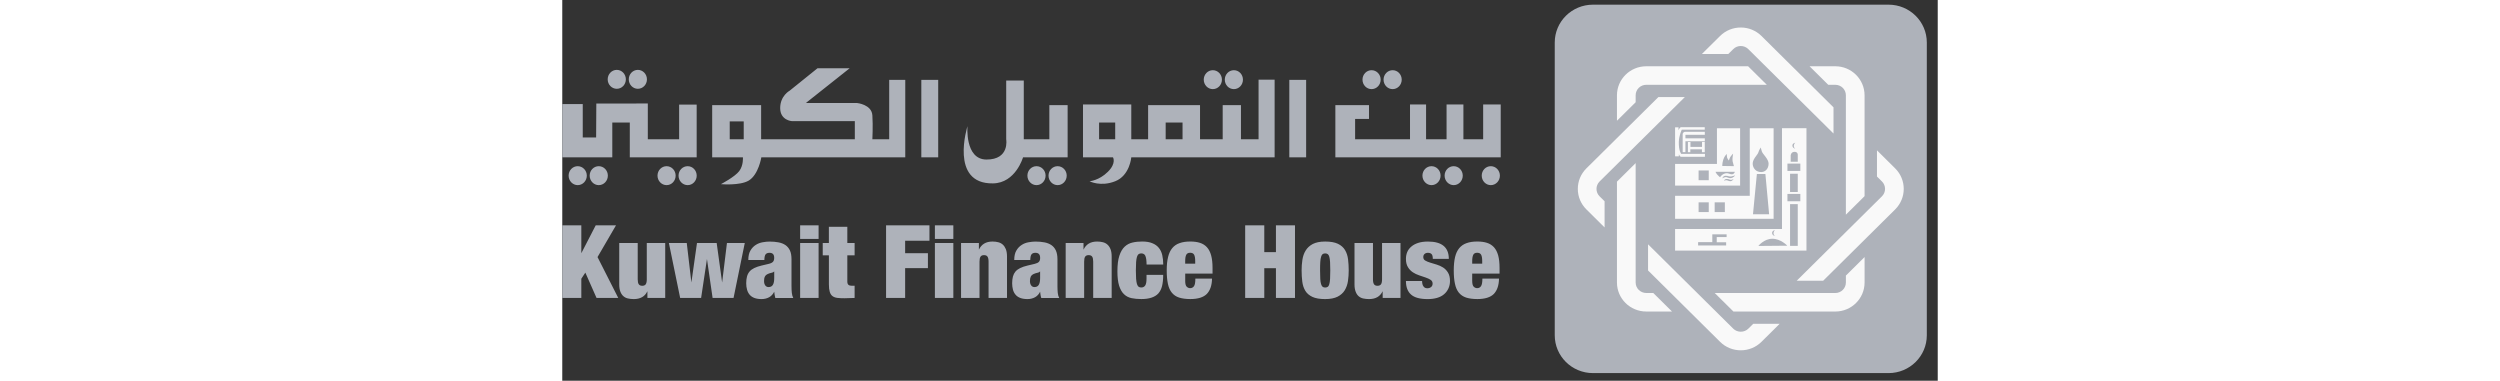<svg width="197" height="30" viewBox="0 0 112 31" fill="none" xmlns="http://www.w3.org/2000/svg">
<rect x="0" y="0" width="112" height="31" fill="#333333" stroke="none"/>
<path fill-rule="evenodd" clip-rule="evenodd" d="M63.977 22.884C63.936 23.169 63.845 23.416 63.715 23.635C63.581 23.854 63.387 24.027 63.133 24.158C62.882 24.285 62.543 24.353 62.121 24.353C61.681 24.353 61.335 24.293 61.08 24.174C60.822 24.052 60.63 23.888 60.503 23.676C60.375 23.464 60.292 23.216 60.257 22.932C60.221 22.647 60.203 22.343 60.203 22.018C60.203 21.725 60.223 21.435 60.266 21.157C60.309 20.877 60.394 20.624 60.528 20.406C60.662 20.182 60.856 20.005 61.108 19.869C61.36 19.738 61.695 19.668 62.121 19.668C62.56 19.668 62.907 19.73 63.162 19.853C63.417 19.977 63.61 20.148 63.738 20.362C63.867 20.578 63.949 20.827 63.984 21.113C64.02 21.396 64.038 21.702 64.038 22.025C64.038 22.32 64.017 22.607 63.977 22.884ZM61.722 22.714C61.731 22.893 61.756 23.034 61.79 23.142C61.822 23.245 61.866 23.317 61.916 23.354C61.97 23.393 62.038 23.412 62.121 23.412C62.204 23.412 62.271 23.393 62.328 23.354C62.386 23.317 62.428 23.245 62.457 23.142C62.487 23.036 62.509 22.895 62.52 22.714C62.53 22.538 62.537 22.308 62.537 22.027C62.537 21.746 62.532 21.515 62.52 21.336C62.509 21.152 62.487 21.009 62.457 20.905C62.427 20.8 62.384 20.73 62.328 20.691C62.271 20.654 62.205 20.634 62.121 20.634C62.039 20.634 61.97 20.654 61.916 20.691C61.865 20.73 61.82 20.8 61.79 20.905C61.756 21.009 61.733 21.152 61.722 21.336C61.709 21.515 61.706 21.746 61.706 22.027C61.706 22.308 61.711 22.538 61.722 22.714ZM50.723 22.861C50.723 23.101 50.764 23.264 50.846 23.345C50.93 23.425 51.025 23.464 51.128 23.464C51.258 23.464 51.364 23.409 51.44 23.301C51.515 23.195 51.551 22.988 51.551 22.684H52.909C52.898 23.238 52.755 23.651 52.484 23.934C52.211 24.209 51.763 24.351 51.139 24.351C50.776 24.351 50.473 24.308 50.229 24.231C49.982 24.151 49.786 24.017 49.636 23.833C49.486 23.649 49.377 23.407 49.315 23.107C49.253 22.81 49.219 22.451 49.219 22.023C49.219 21.592 49.254 21.232 49.328 20.933C49.401 20.633 49.511 20.392 49.67 20.203C49.824 20.018 50.023 19.878 50.266 19.797C50.507 19.708 50.798 19.666 51.139 19.666C51.438 19.666 51.703 19.701 51.929 19.774C52.152 19.846 52.343 19.966 52.495 20.134C52.648 20.302 52.762 20.523 52.837 20.8C52.91 21.071 52.95 21.412 52.95 21.82V22.276H50.725V22.861H50.723ZM51.453 20.747C51.396 20.636 51.287 20.581 51.126 20.581C50.973 20.581 50.866 20.636 50.809 20.747C50.75 20.857 50.723 21.032 50.723 21.269V21.468H51.538V21.269C51.538 21.032 51.51 20.857 51.453 20.747ZM38.944 24.019L38.91 23.753C38.812 23.955 38.678 24.1 38.5 24.202C38.318 24.301 38.113 24.353 37.881 24.353C37.654 24.353 37.458 24.321 37.303 24.264C37.144 24.204 37.014 24.119 36.917 24.004C36.815 23.888 36.744 23.752 36.699 23.593C36.658 23.432 36.633 23.255 36.633 23.062C36.633 22.854 36.657 22.67 36.696 22.517C36.737 22.363 36.805 22.23 36.899 22.115C36.996 22.002 37.122 21.907 37.283 21.829C37.444 21.746 37.643 21.681 37.883 21.624L38.473 21.484C38.634 21.445 38.748 21.389 38.814 21.317C38.882 21.244 38.912 21.134 38.912 20.997C38.912 20.723 38.785 20.585 38.53 20.585C38.387 20.585 38.282 20.624 38.216 20.703C38.148 20.779 38.114 20.938 38.107 21.172H36.803C36.803 20.848 36.862 20.588 36.98 20.394C37.096 20.198 37.242 20.048 37.415 19.94C37.584 19.83 37.772 19.76 37.974 19.726C38.175 19.689 38.361 19.671 38.532 19.671C38.794 19.671 39.033 19.691 39.256 19.733C39.476 19.774 39.665 19.848 39.826 19.956C39.984 20.064 40.106 20.21 40.191 20.394C40.277 20.58 40.322 20.816 40.322 21.11V23.296C40.322 23.504 40.331 23.69 40.347 23.851C40.364 24.01 40.402 24.148 40.465 24.264H39.005C38.976 24.185 38.957 24.1 38.944 24.019ZM38.801 23.19C38.875 23.07 38.91 22.884 38.91 22.638V22.101C38.851 22.161 38.782 22.2 38.693 22.211C38.602 22.227 38.5 22.259 38.388 22.308C38.272 22.363 38.193 22.435 38.147 22.527C38.104 22.617 38.082 22.741 38.082 22.886C38.082 23.034 38.116 23.154 38.184 23.243C38.248 23.331 38.337 23.375 38.45 23.375C38.612 23.374 38.73 23.314 38.801 23.19ZM31.844 24.261H30.342V19.784H31.844V24.261ZM31.844 19.457H30.342V18.349H31.844V19.457ZM20.872 24.261H19.369V19.784H20.872V24.261ZM20.872 19.457H19.369V18.349H20.872V19.457ZM52.234 6.486C52.234 6.06 52.566 5.716 52.973 5.716C53.383 5.716 53.714 6.06 53.714 6.486C53.714 6.912 53.382 7.257 52.973 7.257C52.566 7.258 52.234 6.912 52.234 6.486ZM53.947 6.486C53.947 6.06 54.277 5.716 54.688 5.716C55.096 5.716 55.426 6.06 55.426 6.486C55.426 6.912 55.095 7.257 54.688 7.257C54.277 7.258 53.947 6.912 53.947 6.486ZM65.16 6.486C65.16 6.06 65.49 5.716 65.899 5.716C66.308 5.716 66.64 6.06 66.64 6.486C66.64 6.912 66.308 7.257 65.899 7.257C65.49 7.258 65.16 6.912 65.16 6.486ZM66.875 6.486C66.875 6.06 67.204 5.716 67.616 5.716C68.022 5.716 68.354 6.06 68.354 6.486C68.354 6.912 68.022 7.257 67.616 7.257C67.204 7.258 66.875 6.912 66.875 6.486ZM74.869 14.301C74.869 13.873 75.199 13.532 75.608 13.532C76.015 13.532 76.348 13.875 76.348 14.301C76.348 14.73 76.015 15.075 75.608 15.075C75.198 15.073 74.869 14.728 74.869 14.301ZM70.041 14.301C70.041 13.873 70.371 13.532 70.779 13.532C71.188 13.532 71.518 13.875 71.518 14.301C71.518 14.73 71.188 15.075 70.779 15.075C70.373 15.073 70.041 14.728 70.041 14.301ZM71.846 14.301C71.846 13.873 72.177 13.532 72.585 13.532C72.992 13.532 73.324 13.875 73.324 14.301C73.324 14.73 72.992 15.075 72.585 15.075C72.177 15.073 71.846 14.728 71.846 14.301ZM37.875 14.301C37.875 13.873 38.207 13.532 38.614 13.532C39.025 13.532 39.356 13.875 39.356 14.301C39.356 14.73 39.023 15.075 38.614 15.075C38.207 15.073 37.875 14.728 37.875 14.301ZM39.594 14.301C39.594 13.873 39.926 13.532 40.332 13.532C40.743 13.532 41.075 13.875 41.075 14.301C41.075 14.73 40.743 15.075 40.332 15.075C39.926 15.073 39.594 14.728 39.594 14.301ZM7.755 14.301C7.755 13.873 8.085 13.532 8.494 13.532C8.902 13.532 9.232 13.875 9.232 14.301C9.232 14.73 8.902 15.075 8.494 15.075C8.085 15.073 7.755 14.728 7.755 14.301ZM9.468 14.301C9.468 13.873 9.8 13.532 10.21 13.532C10.617 13.532 10.947 13.875 10.947 14.301C10.947 14.73 10.617 15.075 10.21 15.075C9.8 15.073 9.468 14.728 9.468 14.301ZM3.699 6.46C3.699 6.034 4.031 5.689 4.44 5.689C4.848 5.689 5.178 6.036 5.178 6.46C5.178 6.887 4.848 7.23 4.44 7.23C4.029 7.23 3.699 6.887 3.699 6.46ZM5.416 6.46C5.416 6.034 5.746 5.689 6.154 5.689C6.563 5.689 6.895 6.036 6.895 6.46C6.895 6.887 6.563 7.23 6.154 7.23C5.746 7.23 5.416 6.887 5.416 6.46ZM0.517 14.301C0.517 13.873 0.848 13.532 1.256 13.532C1.665 13.532 1.999 13.875 1.999 14.301C1.999 14.73 1.665 15.075 1.256 15.075C0.849 15.073 0.517 14.728 0.517 14.301ZM2.232 14.301C2.232 13.873 2.564 13.532 2.969 13.532C3.381 13.532 3.712 13.875 3.712 14.301C3.712 14.73 3.381 15.075 2.969 15.075C2.564 15.073 2.232 14.728 2.232 14.301ZM10.944 8.518V12.811H5.499V9.98H4.074V12.811H0V8.473H1.668V11.191H2.757L2.773 8.43L6.966 8.427V11.342H9.516V8.518H10.944ZM13.636 9.885H14.775V11.339H13.636V9.885ZM27.929 6.502V12.811H16.209C16.209 12.811 15.985 14.221 15.183 14.704C14.454 15.135 12.919 14.995 12.919 14.995C12.919 14.995 14.049 14.407 14.409 13.933C14.768 13.458 14.709 12.811 14.709 12.811H12.207V8.563H16.193V11.339H23.822V9.863H18.699C18.699 9.863 17.744 9.807 17.744 8.801C17.744 7.796 18.518 7.382 18.518 7.382L20.785 5.557H23.404L19.833 8.388H24.002C24.002 8.388 25.192 8.503 25.251 9.388C25.308 10.271 25.251 11.339 25.251 11.339H26.621V6.502H27.929ZM29.237 6.502H30.611V12.811H29.237V6.502ZM41.15 8.563V12.809H37.519C37.519 12.809 36.922 14.903 35.076 14.933C31.505 14.993 32.995 10.273 32.995 10.273C32.995 10.273 32.767 12.982 34.54 12.991C36.45 12.997 36.148 11.339 36.148 11.339V6.56H37.579V11.341H39.661V8.563H41.15ZM49.133 9.98H50.507V11.341H49.133V9.98ZM43.712 9.98H45.024V11.341H43.712V9.98ZM56.697 6.486H58.005V12.811H46.333C46.333 12.811 46.215 14.292 45.022 14.76C43.83 15.23 42.936 14.76 42.936 14.76C42.936 14.76 43.709 14.702 44.426 13.99C45.14 13.285 44.843 12.811 44.843 12.811H42.401V8.504H46.333V11.341H47.704V8.563H51.931V11.339H53.776V8.563H55.264V11.339H56.697V6.486ZM59.2 6.502H60.571V12.811H59.2V6.502ZM76.415 8.504V12.811H62.951V8.563H65.69V9.685H64.559V11.339H69.029V8.504H70.337V11.341H72.005V8.504H73.377V11.341H74.985V8.504H76.415ZM74.823 20.747C74.764 20.636 74.655 20.581 74.496 20.581C74.343 20.581 74.237 20.636 74.179 20.747C74.123 20.857 74.093 21.032 74.093 21.269V21.468H74.908V21.269C74.908 21.032 74.88 20.857 74.823 20.747ZM74.093 22.861C74.093 23.101 74.134 23.264 74.216 23.345C74.302 23.425 74.394 23.464 74.5 23.464C74.634 23.464 74.735 23.409 74.81 23.301C74.883 23.195 74.923 22.988 74.923 22.684H76.277C76.266 23.238 76.125 23.651 75.854 23.934C75.581 24.209 75.133 24.351 74.509 24.351C74.148 24.351 73.843 24.308 73.6 24.231C73.356 24.151 73.16 24.017 73.008 23.833C72.86 23.649 72.749 23.407 72.689 23.107C72.623 22.81 72.591 22.451 72.591 22.023C72.591 21.592 72.628 21.232 72.698 20.933C72.769 20.633 72.883 20.392 73.04 20.203C73.197 20.018 73.395 19.878 73.638 19.797C73.879 19.708 74.17 19.666 74.509 19.666C74.81 19.666 75.071 19.701 75.299 19.774C75.524 19.846 75.711 19.966 75.867 20.134C76.018 20.302 76.132 20.523 76.209 20.8C76.282 21.071 76.32 21.412 76.32 21.82V22.276H74.093V22.861ZM70.039 23.126C70.055 23.202 70.084 23.266 70.123 23.317C70.194 23.423 70.301 23.473 70.44 23.473C70.555 23.473 70.656 23.441 70.742 23.375C70.826 23.31 70.87 23.215 70.87 23.093C70.87 22.962 70.815 22.858 70.708 22.787C70.597 22.716 70.465 22.652 70.303 22.598L69.784 22.423C69.596 22.363 69.425 22.278 69.264 22.175C69.102 22.068 68.968 21.93 68.863 21.757C68.752 21.582 68.697 21.354 68.697 21.073C68.697 20.871 68.734 20.691 68.804 20.52C68.877 20.352 68.986 20.205 69.138 20.078C69.284 19.951 69.47 19.85 69.696 19.777C69.921 19.705 70.185 19.669 70.494 19.669C71.625 19.669 72.189 20.14 72.189 21.078H70.885C70.885 20.885 70.851 20.755 70.781 20.686C70.713 20.619 70.615 20.585 70.49 20.585C70.378 20.585 70.289 20.615 70.217 20.677C70.146 20.737 70.11 20.82 70.11 20.933C70.11 21.058 70.162 21.156 70.273 21.218C70.38 21.281 70.515 21.338 70.676 21.386L71.197 21.544C71.382 21.599 71.557 21.679 71.718 21.779C71.879 21.88 72.014 22.02 72.119 22.193C72.228 22.366 72.284 22.596 72.284 22.882C72.284 23.103 72.241 23.306 72.157 23.488C72.075 23.667 71.957 23.828 71.802 23.959C71.648 24.091 71.459 24.19 71.233 24.255C71.006 24.321 70.753 24.354 70.467 24.354C69.839 24.354 69.386 24.231 69.111 23.982C68.834 23.738 68.697 23.368 68.697 22.879H70.012C70.012 22.967 70.021 23.048 70.039 23.126ZM66.013 19.784V22.743C66.013 22.93 66.042 23.064 66.099 23.146C66.153 23.229 66.247 23.271 66.383 23.271C66.516 23.271 66.611 23.227 66.668 23.146C66.724 23.064 66.752 22.93 66.752 22.743V19.784H68.254V24.261H66.804L66.8 23.713C66.602 24.137 66.234 24.353 65.69 24.353C65.524 24.353 65.367 24.335 65.225 24.305C65.084 24.277 64.96 24.215 64.853 24.125C64.748 24.035 64.662 23.911 64.604 23.752C64.543 23.595 64.509 23.398 64.509 23.162V19.784H66.013ZM57.163 18.349V20.528H58.112V18.349H59.664V24.261H58.112V21.836H57.163V24.261H55.607V18.349H57.163ZM47.55 21.099C47.532 20.986 47.507 20.894 47.474 20.822C47.413 20.696 47.302 20.633 47.143 20.633C47.061 20.633 46.99 20.652 46.933 20.695C46.874 20.735 46.831 20.808 46.795 20.915C46.762 21.023 46.74 21.166 46.726 21.345C46.713 21.523 46.706 21.75 46.706 22.025C46.706 22.301 46.715 22.527 46.726 22.706C46.742 22.882 46.762 23.024 46.795 23.13C46.833 23.234 46.874 23.308 46.933 23.349C46.99 23.391 47.061 23.409 47.143 23.409C47.283 23.409 47.388 23.358 47.463 23.252C47.538 23.146 47.575 22.953 47.575 22.674V22.384H48.931C48.931 22.739 48.901 23.04 48.84 23.289C48.78 23.536 48.674 23.738 48.532 23.9C48.248 24.201 47.788 24.351 47.149 24.351C46.858 24.351 46.594 24.326 46.355 24.277C46.117 24.227 45.91 24.119 45.741 23.957C45.57 23.794 45.439 23.564 45.345 23.271C45.252 22.974 45.204 22.585 45.204 22.099C45.204 21.571 45.255 21.145 45.363 20.823C45.468 20.504 45.609 20.26 45.793 20.088C45.975 19.915 46.185 19.806 46.431 19.749C46.676 19.692 46.94 19.666 47.222 19.666C47.556 19.666 47.832 19.712 48.052 19.806C48.273 19.896 48.45 20.023 48.58 20.186C48.71 20.35 48.803 20.544 48.855 20.774C48.908 21.004 48.935 21.258 48.935 21.539H47.579C47.575 21.361 47.566 21.214 47.55 21.099ZM42.443 19.784V20.33C42.65 19.889 43.016 19.668 43.551 19.668C43.719 19.668 43.873 19.685 44.019 19.723C44.162 19.756 44.285 19.823 44.392 19.917C44.497 20.012 44.583 20.136 44.642 20.29C44.704 20.444 44.736 20.643 44.736 20.885V24.261H43.232V21.306C43.232 21.119 43.205 20.983 43.15 20.901C43.093 20.815 42.996 20.774 42.861 20.774C42.729 20.774 42.634 20.815 42.577 20.901C42.52 20.983 42.495 21.119 42.495 21.306V24.261H40.991V19.784H42.443ZM33.925 19.784V20.33C34.132 19.889 34.498 19.668 35.031 19.668C35.199 19.668 35.354 19.685 35.497 19.723C35.639 19.756 35.763 19.823 35.87 19.917C35.975 20.012 36.057 20.136 36.12 20.29C36.18 20.444 36.214 20.643 36.214 20.885V24.261H34.712V21.306C34.712 21.119 34.683 20.983 34.628 20.901C34.571 20.815 34.478 20.774 34.34 20.774C34.208 20.774 34.114 20.815 34.057 20.901C34.001 20.983 33.975 21.119 33.975 21.306V24.261H32.472V19.784H33.925ZM29.899 18.349V19.602H27.919V20.619H29.774V21.834H27.919V24.259H26.366V18.348H29.899V18.349ZM21.709 19.784V18.47H23.211V19.784H23.805V20.79H23.211V22.921C23.211 23.048 23.242 23.139 23.299 23.188C23.358 23.241 23.447 23.269 23.572 23.269H23.805V24.261C23.665 24.261 23.525 24.264 23.388 24.273C23.249 24.28 23.115 24.285 22.986 24.285C22.76 24.285 22.565 24.278 22.403 24.257C22.241 24.238 22.11 24.188 22.007 24.112C21.903 24.036 21.83 23.92 21.782 23.769C21.736 23.619 21.711 23.418 21.711 23.17V20.79H21.209V19.784H21.709ZM10.137 19.784L10.514 23.004L10.97 19.784H12.573L13.017 23.004L13.41 19.784H14.862L13.947 24.261H12.241L11.782 21.09L11.306 24.261H9.6L8.681 19.784H10.137ZM6.144 19.784V22.743C6.144 22.93 6.17 23.064 6.229 23.146C6.286 23.229 6.379 23.271 6.515 23.271C6.647 23.271 6.743 23.227 6.797 23.146C6.854 23.064 6.882 22.93 6.882 22.743V19.784H8.383V24.261H6.934L6.932 23.713C6.734 24.137 6.368 24.353 5.824 24.353C5.657 24.353 5.501 24.335 5.362 24.305C5.214 24.277 5.093 24.215 4.987 24.125C4.879 24.035 4.795 23.911 4.732 23.752C4.672 23.595 4.639 23.398 4.639 23.162V19.784H6.144ZM1.552 18.349V20.619L2.723 18.349H4.375L2.871 20.933L4.559 24.261H2.791L1.879 22.198L1.552 22.695V24.261H0V18.349H1.552ZM17.294 24.019L17.259 23.753C17.159 23.955 17.028 24.1 16.848 24.202C16.666 24.301 16.459 24.353 16.229 24.353C16.001 24.353 15.808 24.321 15.651 24.264C15.49 24.204 15.364 24.119 15.264 24.004C15.164 23.888 15.092 23.752 15.048 23.593C15.001 23.432 14.978 23.255 14.978 23.062C14.978 22.854 15.001 22.67 15.042 22.517C15.082 22.363 15.151 22.23 15.246 22.115C15.34 22.002 15.467 21.907 15.628 21.829C15.79 21.746 15.99 21.681 16.227 21.624L16.818 21.484C16.98 21.445 17.093 21.389 17.157 21.317C17.225 21.244 17.257 21.134 17.257 20.997C17.257 20.723 17.132 20.585 16.878 20.585C16.736 20.585 16.629 20.624 16.563 20.703C16.497 20.779 16.459 20.938 16.456 21.172H15.149C15.149 20.848 15.208 20.588 15.326 20.394C15.442 20.198 15.587 20.048 15.76 19.94C15.933 19.83 16.118 19.76 16.32 19.726C16.518 19.689 16.707 19.671 16.88 19.671C17.141 19.671 17.384 19.691 17.601 19.733C17.822 19.774 18.013 19.848 18.172 19.956C18.329 20.064 18.452 20.21 18.538 20.394C18.625 20.58 18.666 20.816 18.666 21.11V23.296C18.666 23.504 18.675 23.69 18.693 23.851C18.709 24.01 18.748 24.148 18.809 24.264H17.348C17.326 24.185 17.305 24.1 17.294 24.019ZM17.151 23.19C17.226 23.07 17.259 22.884 17.259 22.638V22.101C17.2 22.161 17.132 22.2 17.041 22.211C16.95 22.227 16.848 22.259 16.738 22.308C16.622 22.363 16.54 22.435 16.497 22.527C16.45 22.617 16.431 22.741 16.431 22.886C16.431 23.034 16.465 23.154 16.53 23.243C16.598 23.331 16.684 23.375 16.796 23.375C16.964 23.374 17.08 23.314 17.151 23.19Z" fill="#AEB2BA"/>
<path fill-rule="evenodd" clip-rule="evenodd" d="M83.926 0.38H107.997C109.717 0.38 111.111 1.761 111.111 3.462V27.3C111.111 29 109.717 30.38 107.997 30.38H83.926C82.208 30.38 80.814 29 80.814 27.3V3.462C80.814 1.761 82.208 0.38 83.926 0.38Z" fill="#AEB2BA"/>
<path fill-rule="evenodd" clip-rule="evenodd" d="M91.656 11.564H91.865V11.961H92.807V11.557H93.03V12.393H92.8V12.158H91.854V12.393H91.656V11.564Z" fill="#F9F9F9"/>
<path fill-rule="evenodd" clip-rule="evenodd" d="M91.231 12.388V10.889C91.231 10.889 91.287 10.732 91.424 10.732H93.034V10.974H91.456V11.262H93.034V11.501H91.456V12.388H91.231Z" fill="#F9F9F9"/>
<path fill-rule="evenodd" clip-rule="evenodd" d="M90.614 10.369H90.896L90.881 10.604C90.881 10.604 91.005 10.356 91.099 10.356H93.028V10.56L91.158 10.558C91.158 10.558 90.935 11.017 90.917 11.54C90.896 12.288 91.11 12.527 91.11 12.527H93.049L93.039 12.769H91.087C91.087 12.769 90.99 12.744 90.919 12.553V12.73H90.614V10.369Z" fill="#F9F9F9"/>
<path fill-rule="evenodd" clip-rule="evenodd" d="M99.318 10.442V18.645H90.614V20.407H101.311V10.44H99.318V10.442ZM100.401 11.624C100.401 11.624 100.307 11.683 100.282 11.842C100.26 12.001 100.389 12.109 100.389 12.109C100.389 12.109 100.166 12.05 100.166 11.852C100.166 11.655 100.401 11.624 100.401 11.624ZM100.026 12.649C100.026 12.649 100.05 12.363 100.34 12.363C100.63 12.363 100.603 12.623 100.603 12.623V13.167H100.026V12.649ZM98.749 18.736C98.749 18.736 98.656 18.796 98.631 18.955C98.608 19.114 98.738 19.223 98.738 19.223C98.738 19.223 98.513 19.163 98.513 18.967C98.513 18.771 98.749 18.736 98.749 18.736ZM94.809 19.303H94.004V19.727H94.771V19.985H92.489V19.716H93.644V19.082H94.809V19.303ZM97.394 20.027C97.394 20.027 97.849 19.441 98.536 19.441C99.225 19.441 99.75 20.006 99.75 20.006L97.394 20.027ZM100.603 20.022H99.975V16.62H100.603V20.022ZM100.812 16.389H99.762V15.79H100.812V16.389ZM99.975 15.633V14.146H100.603V15.633H99.975ZM100.812 13.92H99.762V13.323H100.812V13.92Z" fill="#F9F9F9"/>
<path fill-rule="evenodd" clip-rule="evenodd" d="M96.695 10.442V15.945H90.614V17.817H98.636V10.442H96.695ZM93.355 17.269H92.528V16.477H93.355V17.269ZM94.666 17.269H93.836V16.477H94.666V17.269ZM97.389 12.422C97.45 12.213 97.593 12.006 97.593 12.006C97.593 12.006 97.605 12.12 97.678 12.335C97.749 12.552 98.24 12.959 98.228 13.339C98.215 13.809 97.896 14.01 97.633 14.01C97.232 14.01 97.002 13.758 96.941 13.438C96.856 12.994 97.332 12.623 97.389 12.422ZM96.956 17.448L97.273 14.169H97.967L98.27 17.448H96.956Z" fill="#F9F9F9"/>
<path fill-rule="evenodd" clip-rule="evenodd" d="M94.022 10.442V13.349H90.614V15.115H95.908V10.442H94.022ZM94.536 13.003C94.623 12.711 94.825 12.533 94.825 12.533C94.825 12.533 94.816 12.703 94.844 12.812C94.87 12.922 94.993 13.072 94.993 13.072C94.993 13.072 95.053 12.858 95.146 12.731C95.237 12.602 95.339 12.512 95.339 12.512C95.339 12.512 95.258 12.936 95.294 13.116C95.334 13.298 95.405 13.528 95.405 13.528L94.457 13.515C94.456 13.514 94.448 13.293 94.536 13.003ZM93.355 14.675H92.528V13.881H93.355V14.675ZM94.279 14.438C94.279 14.438 94.097 14.284 94.024 14.192C93.951 14.101 93.902 13.987 93.902 13.987H95.48C95.48 13.987 95.439 14.175 95.258 14.192C95.075 14.212 94.916 14.03 94.634 14.139C94.354 14.249 94.279 14.438 94.279 14.438ZM95.128 14.754C94.98 14.761 94.87 14.664 94.771 14.673C94.67 14.684 94.593 14.707 94.593 14.707C94.593 14.707 94.641 14.572 94.834 14.572C95.026 14.572 95.044 14.652 95.164 14.643C95.284 14.636 95.385 14.572 95.385 14.572C95.385 14.572 95.275 14.744 95.128 14.754ZM95.155 14.502C94.937 14.53 94.868 14.39 94.689 14.427C94.509 14.464 94.456 14.537 94.456 14.537C94.456 14.537 94.505 14.311 94.736 14.311C94.962 14.311 95 14.401 95.192 14.366C95.385 14.329 95.507 14.275 95.507 14.275C95.507 14.275 95.376 14.475 95.155 14.502Z" fill="#F9F9F9"/>
<path d="M104.521 7.759C104.521 7.287 104.134 6.904 103.658 6.904H103.085L101.563 5.396H103.658C104.973 5.396 106.042 6.457 106.042 7.759V15.973L104.52 17.481V7.759H104.521Z" fill="#F9F9F9"/>
<path d="M95.364 25.367L93.842 23.859H103.658C104.134 23.859 104.521 23.476 104.521 23.006V22.439L106.043 20.931V23.006C106.043 24.308 104.975 25.367 103.659 25.367H95.364Z" fill="#F9F9F9"/>
<path d="M88.266 25.366C86.951 25.366 85.88 24.308 85.88 23.005V14.79L87.402 13.282V23.004C87.402 23.475 87.789 23.857 88.266 23.857H88.838L90.361 25.365H88.266V25.366Z" fill="#F9F9F9"/>
<path d="M85.88 7.759C85.88 6.457 86.951 5.396 88.266 5.396H96.559L98.082 6.904H88.266C87.789 6.904 87.402 7.287 87.402 7.759V8.325L85.88 9.832V7.759Z" fill="#F9F9F9"/>
<path d="M95.963 28.524C95.324 28.524 94.727 28.279 94.277 27.832L88.412 22.023V19.892L95.353 26.766C95.508 26.92 95.731 27.01 95.963 27.01C96.195 27.01 96.416 26.922 96.573 26.766L96.978 26.365H99.129L97.648 27.832C97.198 28.279 96.6 28.524 95.963 28.524Z" fill="#F9F9F9"/>
<path d="M96.572 3.997C96.41 3.836 96.192 3.746 95.962 3.746C95.731 3.746 95.514 3.834 95.352 3.997L94.946 4.398H92.794L94.275 2.931C94.725 2.486 95.325 2.24 95.962 2.24C96.599 2.24 97.198 2.486 97.648 2.931L103.513 8.74V10.873L96.572 3.997Z" fill="#F9F9F9"/>
<path d="M100.517 22.859L107.458 15.984C107.794 15.65 107.794 15.11 107.458 14.776L107.053 14.374V12.243L108.534 13.71C109.464 14.631 109.464 16.129 108.534 17.052L102.671 22.859H100.517Z" fill="#F9F9F9"/>
<path d="M83.391 17.051C82.941 16.605 82.693 16.014 82.693 15.381C82.693 14.75 82.941 14.156 83.391 13.711L89.254 7.904H91.408L84.466 14.778C84.129 15.112 84.129 15.653 84.466 15.987L84.872 16.388V18.519L83.391 17.051Z" fill="#F9F9F9"/>
</svg>
